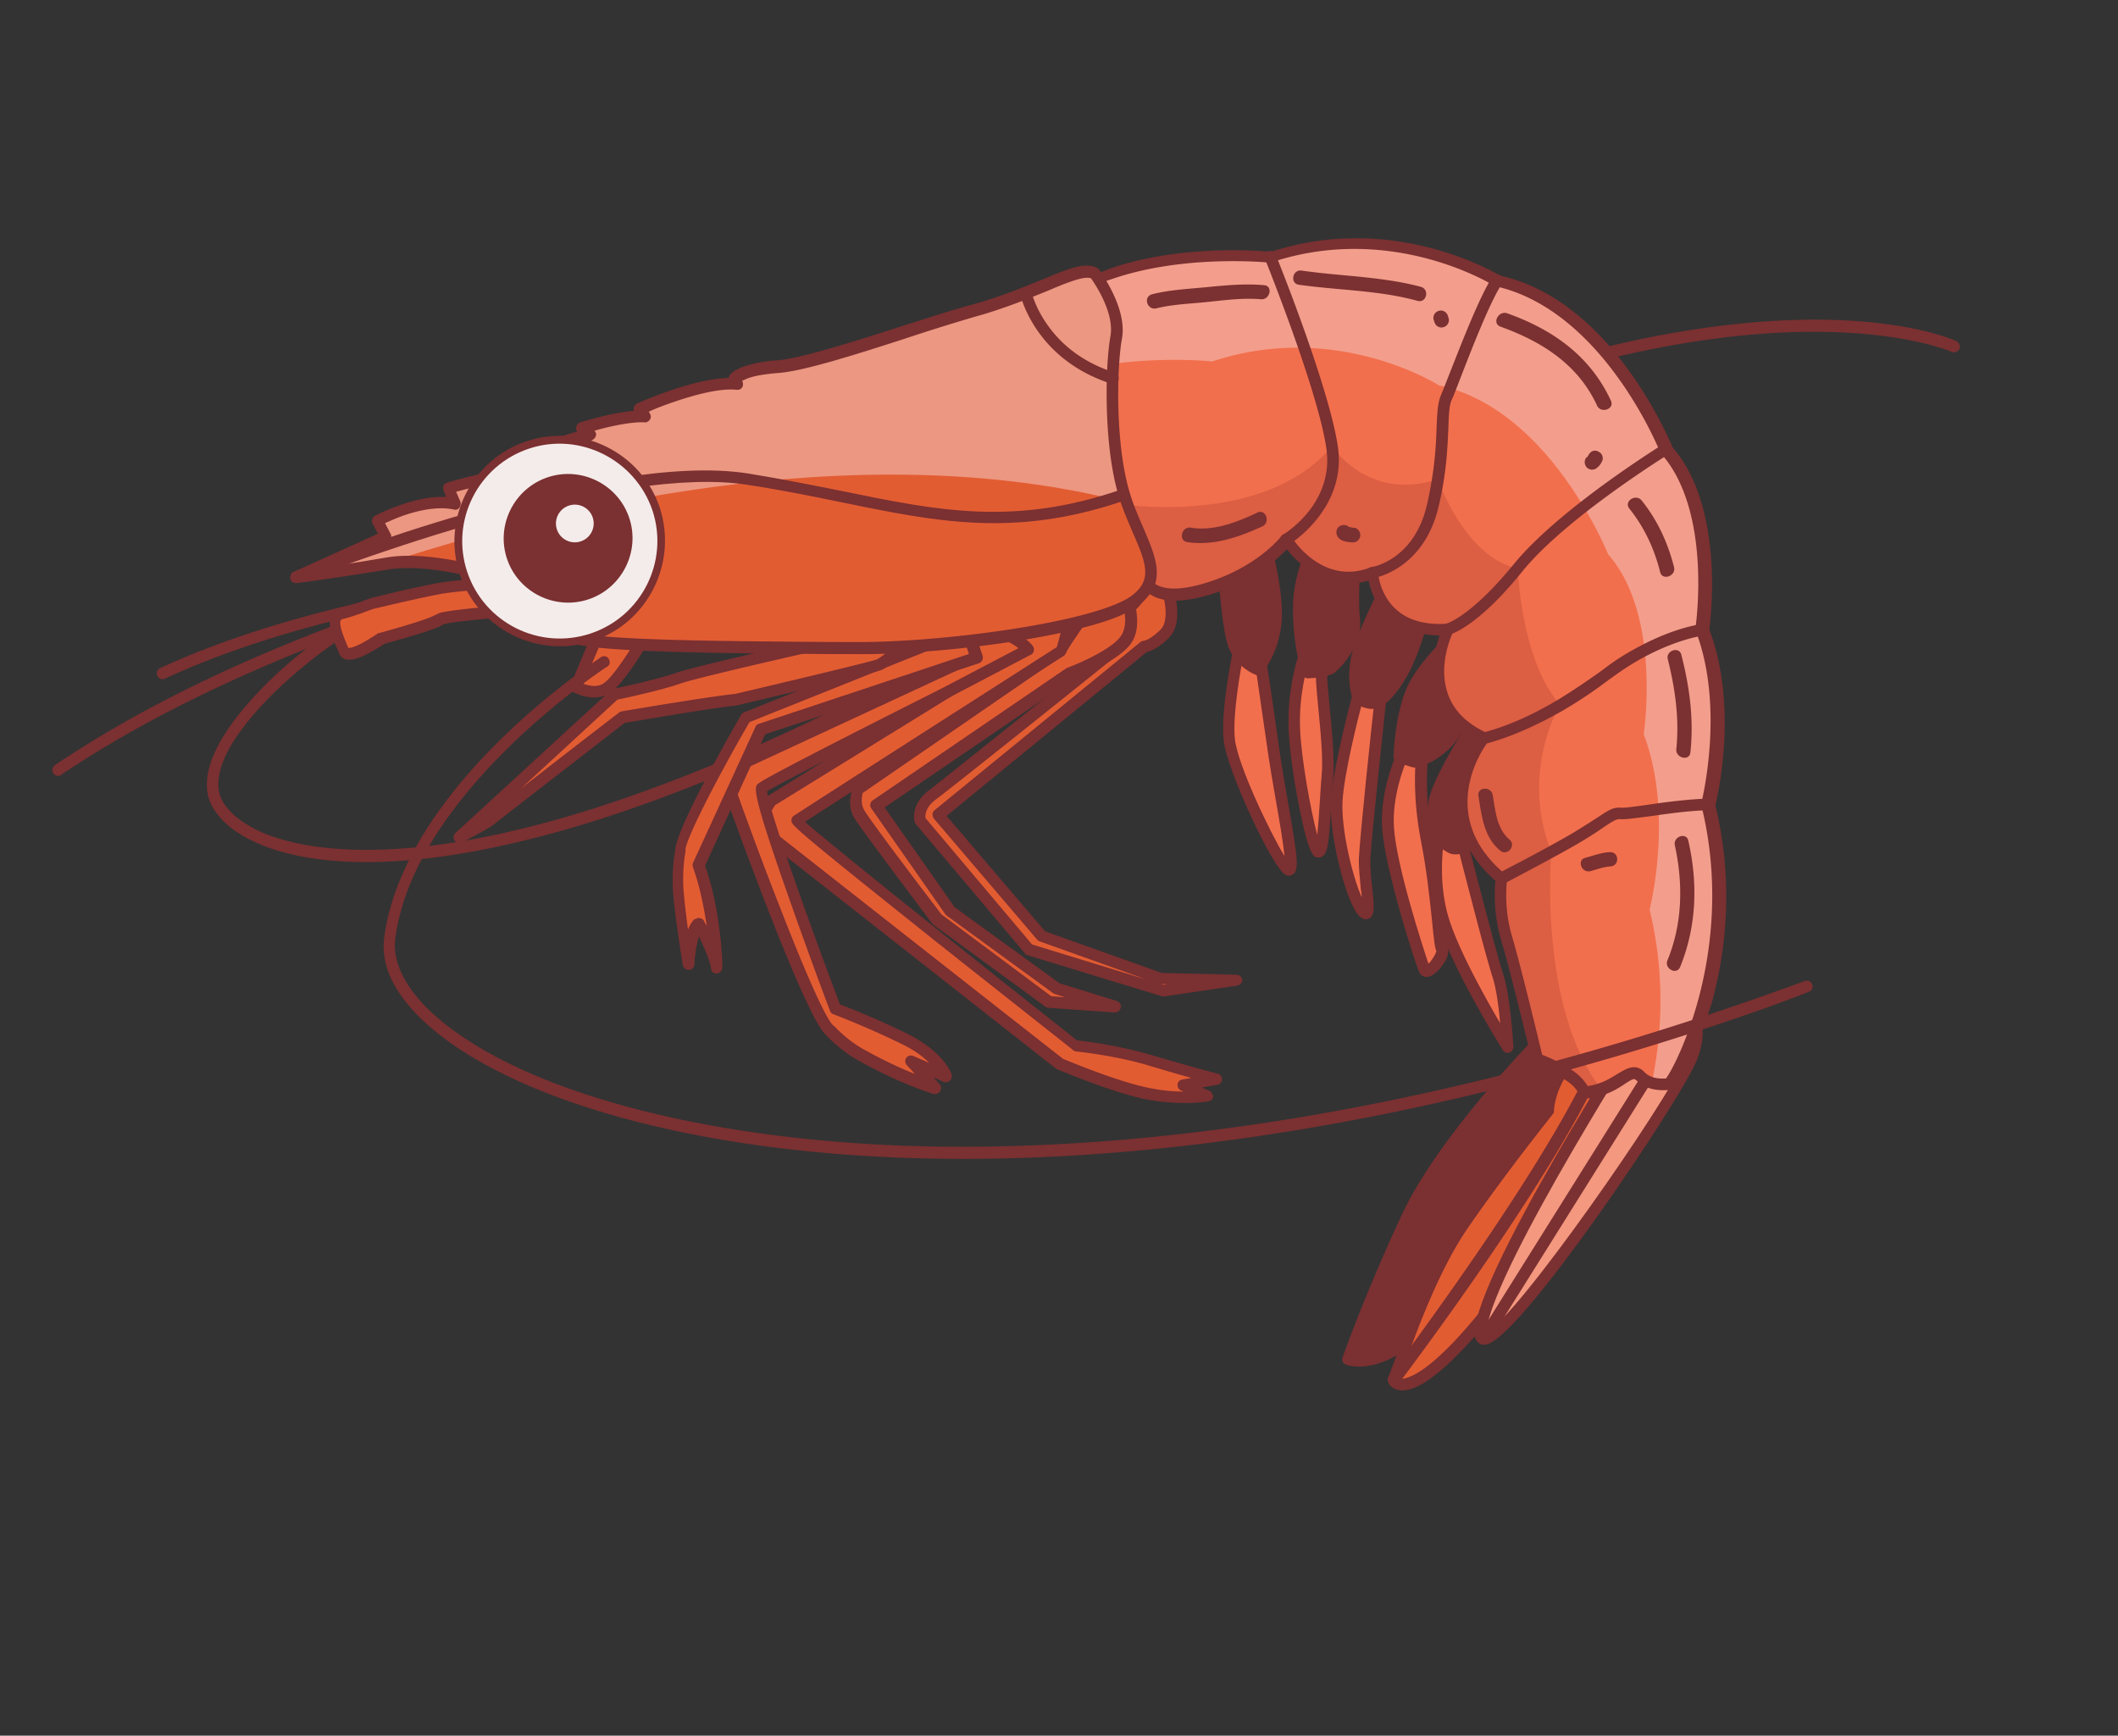 <svg width="360" height="295" fill="none" xmlns="http://www.w3.org/2000/svg">
  <rect width="100%" height="100%" fill="#333333" stroke="none"/>
  <path d="M10.195 131.811c-.446.148-.915-.025-1.113-.371a1.003 1.003 0 01.274-1.408c20.75-13.977 43.594-22.395 54.633-26.394 3.094-1.111 6.014-2.246 6.559-2.592.297-.346.743-.494 1.213-.321.494.247.691.84.517 1.31-.322.765-1.263 1.16-7.599 3.431-10.865 4.024-33.586 12.319-54.212 26.172a.583.583 0 01-.272.173z" fill="#7B3031"/>
  <path d="M79.95 100.802l-.15.049c-.32.024-29.122 3.919-51.747 14.487-.495.247-1.064.024-1.31-.47-.247-.494-.024-1.062.471-1.309 22.922-10.666 52.045-14.586 52.367-14.61.544-.1 1.013.321 1.112.865-.026.42-.298.839-.744.988z" fill="#7B3031"/>
  <path d="M210.757 109.586s-2.365 10.993-1.802 16.157c.562 5.164 8.457 21.472 9.99 22.115 1.533.643-1.198-11.044-2.57-21.371-1.446-10.303-2.403-16.159-2.403-16.159l-3.215-.742z" fill="#F26F4D"/>
  <path d="M219.414 148.772c-.297.099-.544.099-.841-.05-2.201-.914-10.12-18.038-10.583-22.905-.587-5.238 1.703-15.959 1.802-16.404.149-.544.62-.865 1.139-.79l3.191.668c.445.099.717.42.766.815.024.074.981 5.93 2.403 16.158.466 3.385 1.079 6.968 1.644 10.155 1.768 10.031 1.964 11.859.479 12.353zm-7.941-38.024c-.573 2.742-2.018 10.795-1.578 14.847.44 4.299 5.892 15.74 8.435 19.916-.195-2.076-.785-5.584-1.35-8.771-.564-3.188-1.178-6.77-1.668-10.229-1.177-8.252-1.987-13.663-2.256-15.467l-1.583-.296z" fill="#7B3031"/>
  <path d="M221.639 111.813s-1.887 5.484-1.624 12.229c.263 6.745 3.09 20.704 4.08 20.704.989.001 1.073-7.189 1.649-12.648.477-5.51-1.315-15.862-.966-18.036.349-2.174-.291-4.842-.291-4.842l-2.848 2.593z" fill="#F26F4D"/>
  <path d="M224.489 145.685c-.148.05-.222.074-.395.05-.743-.001-1.559.024-3.28-8.624-.786-3.854-1.62-9.339-1.788-13.069-.288-6.819 1.574-12.378 1.673-12.575.025-.173.149-.297.273-.42l2.774-2.569c.248-.247.644-.296.916-.222.371.124.618.371.642.692.049.148.689 2.817.34 5.238-.15.79.119 3.335.363 6.053.391 3.904.854 8.771.603 11.982-.175 1.458-.202 3.113-.353 4.645-.38 6.794-.58 8.424-1.768 8.819zm-2.01-33.328c-.372 1.111-1.739 5.929-1.499 11.611.216 5.114 1.837 13.959 2.921 17.962.15-1.532.301-3.558.402-5.238.126-1.605.177-3.187.328-4.718.301-3.064-.188-7.758-.554-11.587-.342-3.509-.512-5.51-.363-6.548.125-.864.102-1.927.004-2.717l-1.239 1.235z" fill="#7B3031"/>
  <path d="M231.206 117.029s-3.654 13.315-4.008 19.195c-.329 5.954 2.552 16.603 4.38 18.629 1.852 2.101.204-4.842.333-8.918.153-4.003 2.657-26.978 2.657-26.978l-3.362-1.928z" fill="#F26F4D"/>
  <path d="M232.516 156.188c-.52.172-1.089-.05-1.607-.619-2.075-2.273-4.98-13.243-4.7-19.345.329-5.954 3.859-18.899 4.008-19.443.074-.271.322-.518.595-.691.297-.099.618-.124.841.049l3.46 1.978c.322.222.519.568.494.988 0 .247-2.504 22.976-2.682 26.904-.027 1.408.095 3.261.315 4.917.367 3.335.464 4.867-.724 5.262zm-.743-37.702c-.92 3.434-3.332 13.044-3.585 17.738-.229 4.768 1.666 12.699 3.269 16.282.001-.494-.098-1.037-.171-1.507-.147-1.68-.367-3.582-.315-5.164.178-3.681 2.157-22.531 2.607-26.384l-1.805-.965z" fill="#7B3031"/>
  <path d="M239.16 126.567s-3.745 7.09-3.185 14.23c.559 7.14 5.561 22.435 6.129 23.892.641 1.433 3.515-2.321 2.973-3.458-.543-1.136-.853-10.006-2.598-18.727-1.745-8.722-.599-14.948-.599-14.948l-2.72-.989z" fill="#F26F4D"/>
  <path d="M243.017 165.95c-.817.271-1.583-.05-1.854-.866-.74-1.729-5.693-17.122-6.228-24.189-.534-7.313 3.186-14.476 3.335-14.773.272-.419.767-.666 1.237-.493l2.72.989c.47.173.717.667.617 1.112.025.074-1.022 6.102.624 14.527 1.033 5.09 1.496 10.204 1.912 13.935.195 2.075.415 4.224.637 4.644.272.569.172 1.26-.126 2.1-.571 1.013-1.686 2.619-2.874 3.014zm-3.364-38.147c-.894 2.025-3.102 7.534-2.714 12.92.462 6.597 4.848 20.038 5.858 23.077.57-.519 1.314-1.754 1.339-2.174-.296-.642-.418-2.001-.735-5.188-.391-3.657-.904-8.672-1.912-13.688-1.352-7.041-.998-12.427-.773-14.477l-1.063-.47z" fill="#7B3031"/>
  <path d="M244.858 139.243c.272.321-1.94 7.807-.045 15.738 1.894 7.931 11.35 22.979 11.35 22.979s-.435-8.498-1.667-12.205c-1.232-3.706-6.179-23.052-6.179-23.052l-3.459-3.46z" fill="#F26F4D"/>
  <path d="M256.557 178.899c-.074.025-.074.025 0 0a.929.929 0 01-1.137-.445c-.37-.617-9.505-15.197-11.449-23.276-1.476-6.177-.578-12.155-.104-14.7.025-.42.124-.864.149-1.037-.098-.297.026-.667.274-.914.371-.371.965-.321 1.336.049l3.459 3.46c.123.124.172.272.246.494.074.223 4.923 19.272 6.155 22.979 1.282 3.854 1.716 12.106 1.765 12.501-.05.346-.323.766-.694.889zm-10.91-37.531c-.474 2.792-1.074 7.93.254 13.415 1.305 5.411 6.191 14.159 9.079 19.125-.219-2.643-.66-5.954-1.3-7.881-1.183-3.558-5.466-20.409-6.106-22.83l-1.927-1.829zM207.929 96.12c.148.445.629 10.822 1.937 13.762 1.307 2.941 3.928 3.88 3.928 3.88s2.527-2.815 3.078-7.855c.477-5.015-1.789-13.317-1.789-13.317l-7.154 3.53z" fill="#7B3031"/>
  <path d="M214.115 114.726c-.223.074-.471.074-.668-.025-.099-.049-3.091-1.113-4.522-4.424-1.036-2.372-1.522-8.795-1.839-12.23-.074-.716-.097-1.531-.146-1.68-.148-.444.1-.938.521-1.16l7.178-3.457c.273-.173.545-.099.817-.025.296.149.445.346.543.643.123.37 2.339 8.524 1.813 13.638-.551 5.287-3.202 8.226-3.301 8.424-.124.123-.248.247-.396.296zm-5.147-17.963c.024.322.048.643.072 1.211.194 2.816.755 9.462 1.618 11.563.715 1.655 2.025 2.619 2.742 3.039.719-1.062 2.033-3.31 2.384-6.719.351-3.656-.879-9.339-1.445-11.785l-5.371 2.691zM224.313 90.838s-3.57 5.88-3.578 12.303c.016 6.498 1.544 11.093 1.544 11.093s2.548-.024 3.662-.641c1.114-.617 4.632-4.421 4.167-8.3-.44-3.805.162-10.179.162-10.179l-5.957-4.276z" fill="#7B3031"/>
  <path d="M225.767 114.804c-1.337.444-3.39.468-3.465.493-.42-.025-.84-.297-.963-.668-.074-.222-1.627-4.892-1.569-11.414.009-6.67 3.579-12.55 3.728-12.846a1.32 1.32 0 01.668-.47.823.823 0 01.792.15l5.981 4.35c.321.222.42.518.37.864.024.074-.553 6.275-.137 10.006.464 4.373-3.425 8.547-4.663 9.288l-.742.247zm-2.744-1.558c.643-.049 1.509-.172 2.103-.37l.371-.123c.842-.445 4.038-3.977 3.671-7.312-.342-3.261-.064-8.128.112-9.833l-4.573-3.336c-.942 1.877-2.878 6.225-2.908 10.845-.106 4.891.805 8.622 1.224 10.129zM236.351 98.526s-2.802 5.212-4.937 10.696c-2.11 5.558-.433 9.61-.433 9.61s1.78.89 2.671.594c.891-.296 2.401-1.21 4.583-4.816 2.108-3.582 3.922-10.277 3.922-10.277l-5.806-5.807z" fill="#7B3031"/>
  <path d="M233.973 120.389c-1.188.395-2.944-.42-3.438-.668-.198-.099-.346-.296-.494-.494-.074-.222-1.825-4.497.434-10.351 2.134-5.484 4.986-10.795 4.986-10.795a.884.884 0 01.743-.494c.322-.025.594.05.841.296l5.731 5.833c.248.247.371.617.222.914-.075.272-1.815 6.942-3.997 10.548-1.735 2.964-3.395 4.668-5.028 5.211zm-2.224-2.224c.668.272 1.385.445 1.607.371 1.114-.37 2.502-1.901 3.989-4.371 1.686-2.866 3.152-7.881 3.6-9.511l-4.448-4.448c-.942 1.877-2.778 5.533-4.292 9.411-1.489 4.2-.727 7.486-.456 8.548zM248.215 107.176s-6.316 5.557-8.227 10.226c-1.936 4.595-2.142 11.166-2.142 11.166s2.102.866 2.671.841c.519.074 6.632-1.629 8.298-8.521 1.691-6.818-.6-13.712-.6-13.712z" fill="#7B3031"/>
  <path d="M241.678 130.175c-.594.198-1.064.272-1.311.272-.594-.05-2.201-.668-2.869-.94-.371-.124-.667-.519-.642-.939.001-.247.207-6.819 2.192-11.512 2.035-4.793 8.277-10.325 8.524-10.572.248-.247.57-.271.916-.222.346.05.593.297.716.667.099.297 2.316 7.215.625 14.28-1.367 5.065-5.106 7.954-8.151 8.966zm-1.16-1.754l.52-.173c.891-.296 5.42-2.049 6.788-7.607 1.169-4.669.358-9.339-.158-11.637-1.858 1.853-5.475 5.607-6.815 8.769-1.464 3.532-1.915 8.374-1.992 10.128.668.272 1.41.52 1.657.52zM252.527 120.148s-7.981 11.955-8.655 16.13c-.599 4.151.66 6.449.66 6.449l1.878 1.186s2.62 1.928 5.449-4.445c2.828-6.374.668-19.32.668-19.32z" fill="#7B3031"/>
  <path d="M248.437 145.05c-1.336.444-2.35-.124-2.572-.297l-1.879-1.187-.37-.37c-.025-.074-1.432-2.57-.783-7.066.624-4.324 8.432-16.057 8.755-16.575.223-.321.644-.544 1.014-.42.371.124.717.42.766.815.099.544 2.111 13.293-.718 19.913-1.167 2.94-2.579 4.644-4.213 5.187zm-3.113-2.916l1.656 1.013s.025.074.099.05c0 0 .297.148.817-.025.594-.197 1.733-.987 3.097-4.075 1.936-4.348 1.401-12.155.986-16.133-2.603 4.076-6.619 10.844-6.969 13.512-.548 3.064.092 4.991.314 5.658zM104.416 138.436c-5.568 1.851-10.914 3.381-16.11 4.615-25.886 6.218-39.339 2.706-45 .061-4.575-2.102-7.49-5.166-8.03-8.279-1.03-6.325 5.139-13.809 10.415-19.02 5.796-5.632 12.506-10.25 14.684-10.644.544-.099 1.063.222 1.162.766.098.543-.224 1.062-.769 1.161-2.944.567-25.255 17.039-23.562 27.342.417 2.496 2.987 5.016 6.893 6.846 8.852 4.054 44.835 13.082 136.465-41.91 29.908-17.928 74.12-40.2 115.118-44.362 24.643-2.513 36.363 2.728 36.857 2.975.494.247.692.84.518 1.31a1.076 1.076 0 01-1.312.518c-.099-.05-11.794-5.216-36.041-2.753-40.577 4.188-84.443 26.262-114.054 44.091-28.868 17.335-54.736 29.804-77.234 37.283z" fill="#7B3031"/>
  <path d="M109.527 108.42s-4.289 7.188-6.468 8.571c-2.179 1.382-5.12-.274-5.12-.274l4.59-10.992 6.998 2.695z" fill="#E25C32"/>
  <path d="M102.587 118.3c-2.45.814-5.07-.619-5.17-.669a1.056 1.056 0 01-.418-1.26l4.591-10.992c.174-.47.743-.741 1.237-.494l6.973 2.621c.272.074.519.321.618.617.099.297.024.569-.051.84-.421.717-4.462 7.411-6.765 8.917-.347.198-.644.296-1.015.42zm-3.411-2.076c.742.247 1.83.544 2.795.223.223-.074.371-.124.57-.272 1.436-.889 4.063-4.89 5.501-7.262l-4.995-1.879-3.871 9.19z" fill="#7B3031"/>
  <path d="M100.504 102.858s-24.641 1.525-25.731 2.463c-1.09.939-9.875 3.283-9.875 3.283s-5.695 3.951-6.385 2.123c-.69-1.829-2.813-5.733-.314-6.399 2.425-.642 5.05-1.679 5.05-1.679s6.235-1.579 11.357-2.541c5.197-.987 28.577-2.091 28.577-2.091l-2.679 4.841z" fill="#E25C32"/>
  <path d="M100.8 103.748l-.223.074c-9.055.541-23.28 1.648-25.211 2.29-.322.272-1.04.593-3.12 1.284-2.598.864-6.087 1.777-6.904 2.048-.619.371-2.773 1.828-4.555 2.42-2.227.741-2.968-.248-3.166-.841-.074-.222-.197-.593-.37-.865-.74-1.729-1.652-3.978-.932-5.534.273-.667.867-1.112 1.634-1.284.693-.148 1.51-.42 2.326-.691 1.411-.469 2.574-.938 2.574-.938l.149-.05c.074-.024 6.31-1.604 11.433-2.566 5.196-.986 27.759-2.067 28.724-2.14.322-.025.717.172.89.444.173.272.222.667-.001.989l-2.654 4.915a1.262 1.262 0 01-.594.445zm-26.15.461c2.674-.888 21.155-2.093 25.188-2.364l1.513-2.89c-5.517.27-22.44 1.204-26.696 2.043-4.8.937-10.591 2.368-11.284 2.516-.297.099-1.312.519-2.649.963-.89.296-1.707.568-2.474.741l-.075.024c-.148.05-.198.148-.272.173-.323.766.516 2.792.984 3.953.099.297.272.569.346.791.148-.049.395-.049.767-.173 1.708-.568 4.11-2.272 4.184-2.296.074-.025.198-.148.297-.099.074-.025 4.083-1.11 6.979-2.073 2.079-.691 2.475-.988 2.549-1.012.223-.074.42-.223.644-.297z" fill="#7B3031"/>
  <path d="M198.646 100.936s1.454 4.62-.652 6.719c-2.106 2.1-3.491 2.149-3.491 2.149l-35.018 28.599 17.563 20.585 20.202 7.195 12.864.251-12.372 1.973-22.85-6.974-18.501-21.92s-.665-2.248 2.034-4.298c2.7-2.05 31.352-24.993 31.352-24.993s.725-5.262 2.434-7.065c1.709-1.803 5.797-6.62 5.797-6.62l.638 4.399z" fill="#E25C32"/>
  <path d="M210.459 167.472l-.149.049-12.421 1.825a.6.6 0 01-.42-.025l-22.85-6.974c-.173-.025-.371-.124-.445-.346l-18.501-21.92c-.123-.123-.148-.197-.197-.346-.05-.148-.813-2.94 2.406-5.409 2.502-1.902 27.96-22.301 31.03-24.722.2-1.383.972-5.509 2.632-7.213 1.635-1.778 5.748-6.52 5.748-6.52.223-.322.693-.396 1.039-.346.371.123.643.445.692.84l.563 4.423c.271.815 1.428 5.287-.925 7.633-1.734 1.729-3.046 2.248-3.739 2.396l-34.027 27.858 16.747 19.621 19.832 7.072 12.715.3c.495 0 .964.42.964.914.024.322-.249.742-.694.89zm-12.642-.078l.619-.124h-.989l.37.124zm-22.404-6.875l19.561 6.009-18.249-6.527c-.173-.025-.297-.149-.42-.272l-17.563-20.585a1.328 1.328 0 01-.246-.742c0-.247.149-.543.347-.691l35.018-28.599c.124-.124.346-.198.594-.198l.222-.074c.446-.148 1.362-.617 2.6-1.852 1.363-1.358.749-4.694.404-5.732l-.05-.148-.269-2.298c-1.387 1.532-3.344 3.829-4.385 4.916-1.214 1.309-1.986 5.187-2.185 6.571-.001.247-.174.469-.372.617-1.164.963-28.703 23.042-31.426 25.018-1.709 1.309-1.76 2.643-1.687 3.112l18.106 21.475z" fill="#7B3031"/>
  <path d="M185.681 102.612s-4.511 6.274-5.354 7.953l-34.542 23.831s-.869 2.1.193 4.052c1.135 1.927 13.335 18.039 13.335 18.039l18.957 13.866 11.23.794-9.941-3.116-18.042-13.1-12.569-17.965 32.932-22.472s7.475-2.814 9.483-5.704c1.983-2.964-.163-7.931-.163-7.931l-5.519 1.753z" fill="#E25C32"/>
  <path d="M189.796 172.036c-.148.049-.223.074-.396.049l-11.23-.794c-.173-.024-.347-.049-.47-.173l-18.957-13.865c-.099-.05-.123-.124-.222-.173-.469-.667-12.225-16.186-13.36-18.113-1.333-2.274-.291-4.843-.241-4.942.099-.197.223-.321.347-.444l34.343-23.683c1.091-1.927 5.131-7.632 5.305-7.855.099-.197.321-.271.47-.321l5.569-1.851c.519-.173 1.014.074 1.261.569.074.222 2.343 5.559.062 8.869-2.057 2.989-8.69 5.606-9.854 6.075l-32.065 21.855 11.902 16.951 17.82 12.927 9.743 3.017c.47.173.791.642.691 1.087-.099.445-.347.692-.718.815zm-11.129-2.721l2.375.198-1.756-.568-.297-.149-18.067-13.173c-.099-.05-.123-.124-.247-.247l-12.568-17.965c-.149-.198-.247-.494-.173-.766.075-.272.174-.469.447-.642l32.931-22.473.223-.074c1.98-.74 7.525-3.16 9.012-5.383 1.165-1.704.649-4.496.082-6.201l-4.306 1.432c-1.338 1.926-4.486 6.348-5.081 7.533-.099.198-.149.297-.298.346l-34.294 23.584c-.149.543-.398 1.779.219 2.891.839 1.532 9.681 13.245 13.163 17.767l18.635 13.89z" fill="#7B3031"/>
  <path d="M173.43 106.685c-1.089.444-3.32 3.408-4.114 5.73l-38.228 23.657s-3.122 3.754-.601 5.633c2.447 1.903 49.773 39.099 49.773 39.099s9.618 4.128 15.406 5.168c5.787 1.039 9.648.25 9.648.25l-4.228-1.805 5.839-1.036s-5.984-1.632-11.845-3.388c-5.836-1.682-12.169-2.375-12.169-2.375s-47.968-37.889-47.424-38.234c.52-.42 44.988-28.868 44.988-28.868l1.865-6.794c-.149.05-4.95 1.234-8.91 2.963z" fill="#E25C32"/>
  <path d="M205.609 187.111l-.148.05c-.149.049-4.108.789-10.044-.201-5.862-1.015-15.208-5.069-15.653-5.168l-.198-.099c-.444-.346-47.326-37.196-49.773-39.099a3.419 3.419 0 01-1.333-2.274c-.244-2.223 1.54-4.545 1.788-4.792.049-.099.123-.123.247-.247l37.956-23.484c.992-2.47 3.173-5.335 4.535-5.953 1.237-.493 2.549-1.012 4.108-1.53 2.599-.864 4.727-1.407 4.801-1.432.297-.098.668.025.915.272a.96.96 0 01.246.989l-1.864 6.793c-.074.272-.198.395-.396.544-13.742 8.766-38.749 24.817-43.973 28.201 4.67 4.127 29.359 23.825 46.238 37.146 1.36.124 6.876.842 12.069 2.326 5.762 1.706 11.747 3.339 11.821 3.314.445.099.766.568.741.988 0 .495-.372.865-.842.939l-2.574.444 1.064.47c.272.074.593.296.692.593.345.543.097 1.037-.423 1.21zm-24.878-7.122c1.138.445 9.767 4.079 15.109 5.019 2.028.396 3.884.52 5.368.521l-.47-.173a1.09 1.09 0 01-.592-1.038c.025-.42.397-.791.792-.84l1.559-.271c-2.176-.594-4.921-1.41-7.666-2.226-5.663-1.657-11.97-2.276-11.97-2.276a.942.942 0 01-.495-.248c-.123-.123-11.961-9.441-23.725-18.783-24.12-19.228-24.12-19.475-24.119-20.216a.85.85 0 01.397-.791c.52-.42 38.873-24.941 44.716-28.695l1.293-4.792c-.817.271-1.881.543-2.995.913a66.479 66.479 0 00-3.96 1.481c-.718.321-2.824 2.915-3.643 5.163-.1.197-.199.395-.397.543l-38.178 23.558c-.446.642-1.363 2.1-1.241 3.211.049.396.246.742.568.964 2.347 1.854 47.104 37.023 49.649 38.976z" fill="#7B3031"/>
  <path d="M166.799 106.831s-4.579 2.345-4.758 6.274l-37.205 17.307s-1.24 2.471-.624 4.324c.616 1.853 14.002 38.644 16.894 40.399 0 0 2.223 2.471 5.264 4.176 3.041 1.706 7.763 4.005 12.585 5.612l-4.151-4.547 5.959 2.547s-1.158-3.484-7.265-6.475a146.916 146.916 0 00-11.571-5.044s-13.707-36.519-12.494-37.581c1.214-1.062 31.588-16.346 31.588-16.346l13.69-7.185c-.049.099-2.544-2.941-7.912-3.461z" fill="#E25C32"/>
  <path d="M159.275 185.887c-.223.074-.396.049-.643.049-4.995-1.632-9.742-4.005-12.783-5.711-2.942-1.656-5.091-3.905-5.486-4.349-3.682-3.139-16.993-40.449-17.116-40.819-.714-2.15.551-4.793.699-5.09.1-.197.298-.345.496-.494l36.71-17.06c.624-4.077 5.055-6.373 5.277-6.447.149-.049.372-.123.545-.099 5.763.471 8.505 3.758 8.554 3.906.173.272.272.569.197.84-.074.272-.223.569-.52.667l-13.69 7.186c-11.437 5.777-28.592 14.444-31.118 16.024.268 3.286 7.565 23.498 12.372 36.223 1.41.519 6.157 2.398 11.275 4.895 6.403 3.139 7.734 6.895 7.709 7.068.123.371-.001.741-.323 1.013a1.102 1.102 0 01-1.089.197l-1.656-.766.914 1.013c.123.123.247.247.321.469a1.036 1.036 0 01-.645 1.285zm-33.697-54.733c-.323.765-.745 2.223-.4 3.261.32.963 3.722 10.451 7.47 19.989 6.755 17.345 8.583 19.619 9.003 19.891.099.049.124.123.223.173 0 0 2.099 2.347 5.017 3.929 2.224 1.236 5.216 2.794 8.628 4.129l-1.408-1.508c-.272-.321-.37-.864-.073-1.21.273-.42.743-.494 1.213-.321l2.695 1.162c-.988-.989-2.545-2.2-4.795-3.263-6.008-2.941-11.472-4.994-11.472-4.994-.272-.074-.52-.321-.593-.543-.025-.074-3.477-9.217-6.705-18.433-6.779-19.149-6.209-19.667-5.491-20.235 1.263-1.161 26.711-13.902 31.786-16.494l12.427-6.519c-1.013-.816-3.04-1.953-6.033-2.275-.891.543-3.813 2.42-4.014 5.286-.05.346-.273.667-.546.84l-36.932 17.135z" fill="#7B3031"/>
  <path d="M157.618 109.719l-30.792 12.294s-11.727 20.28-11.137 22.8c0 0-.497 1.976-.428 5.658.045 3.607 1.739 13.415 1.739 13.415s.403-5.731 1.84-6.867c0 0 2.739 5.51 2.959 7.412 0 0-.21-9.561-3.045-17.344l10.618-23.121 22.869-7.603 13.81-4.591-2.021-6.078-6.412 4.025z" fill="#E25C32"/>
  <path d="M122.119 165.395l-.223.074c-.569.024-1.013-.322-1.037-.89-.098-1.037-1.183-3.558-2.047-5.411-.397 1.285-.697 3.113-.798 4.793 0 .494-.446.889-.941.889-.495 0-.939-.346-1.013-.816-.049-.395-1.645-9.907-1.714-13.588-.07-3.187.279-5.114.403-5.732-.02-3.286 7.791-17.242 11.237-23.245a.89.89 0 01.52-.42l30.717-12.269 6.289-3.902c.272-.173.594-.197.866-.123.272.074.519.321.617.618l2.021 6.078a1.034 1.034 0 01-.645 1.284l-36.307 12.071-10.222 22.331c2.761 7.808 2.972 16.875 2.946 17.295-.025.42-.298.839-.669.963zm-3.6-9.34c.149-.049.322-.025.495 0 .272.074.569.223.667.519.05.148.223.42.445.84-.442-3.063-1.154-6.695-2.338-10.006-.073-.223-.098-.544.001-.741l10.619-23.122c.074-.272.347-.444.569-.519l35.714-11.872-1.306-3.929-5.348 3.26-.148.049-30.495 12.196c-5.504 9.485-11.01 20.206-10.888 21.812a.601.601 0 01-.025.42s-.424 1.951-.354 5.385c.072 1.705.439 4.793.807 7.635.322-.766.694-1.384 1.14-1.779.247 0 .371-.123.445-.148z" fill="#7B3031"/>
  <path d="M149.135 107.27s-30.264 6.687-33.729 7.921-10.938 2.813-10.938 2.813l-26.403 24.253s4.307-2.173 5.421-3.037c1.09-.938 22.362-17.312 22.362-17.312s14.278-2.442 19.374-2.984c0 0 22.866-5.379 24.326-5.947 1.387-.543 5.003-4.05 5.003-4.05s-3.092-.371-5.416-1.657z" fill="#E25C32"/>
  <path d="M78.385 143.221c-.446.148-.915-.025-1.113-.371-.296-.395-.221-.914.15-1.285l26.403-24.253c.124-.123.273-.173.496-.247.074-.025 7.473-1.579 10.789-2.764l.149-.049c4.083-1.358 32.492-7.674 33.655-7.896.223-.074.495 0 .692.099 2.126 1.187 4.872 1.509 4.971 1.558.346.05.692.346.791.643.098.296-.001.741-.249.988-.619.617-3.889 3.68-5.349 4.248l-.149.049c-2.227.74-23.336 5.7-24.251 5.922l-.149.049c-4.627.469-17.098 2.639-19.053 2.96-7.404 5.754-21.247 16.447-22.089 17.139-1.164.963-5.125 2.938-5.62 3.185l-.074.025zm26.552-24.303l-16.348 15.066a2681.273 2681.273 0 0116.592-12.842c.124-.124.272-.173.421-.222.544-.099 14.277-2.442 19.374-2.984 7.573-1.777 22.322-5.28 24.029-5.848.644-.296 2.08-1.433 3.344-2.593-.99-.248-2.201-.668-3.363-1.187-3.391.715-29.399 6.563-33.111 7.797l-.149.049c-3.093 1.111-9.404 2.468-10.789 2.764z" fill="#7B3031"/>
  <path d="M186.149 46.48s4.545 5.98 3.623 10.897c-.922 4.916-1.211 18.183 1.351 26.633 2.561 8.45 7.972 13.813 1.485 18.357-6.488 4.544-32.468 7.995-47.534 7.817-15.065-.177-43.911-.136-48.164-2.015-4.277-1.953-4.321-6.054-7.238-7.883-2.917-1.83-15.874-5.836-23.669-4.48a720.16 720.16 0 01-15.465 2.343l15.273-6.888-1.382-2.669s7.7-4.123 13.239-2.837l-1.16-2.743s8.91-2.715 13.61-2.466l-1.381-2.669s7.203-3.135 11.879-3.95l-1.359-1.111s6.93-2.222 10.715-1.998l-.914-1.26s10.768-4.815 16.556-4.27l-.419-1.013s1.362-1.605 7.325-2.024c5.962-.418 21.927-6.219 33.657-9.625 11.731-3.406 17.105-7.58 19.972-6.146z" fill="#E25C32"/>
  <path opacity=".6" d="M165.979 52.774c-11.731 3.406-27.695 9.207-33.657 9.626-5.963.418-7.326 2.023-7.326 2.023l.42 1.013c-5.813-.619-16.556 4.27-16.556 4.27l.913 1.26c-3.71-.248-10.714 1.998-10.714 1.998l1.359 1.112c-4.677.814-11.88 3.95-11.88 3.95l1.382 2.668c-4.7-.248-13.61 2.467-13.61 2.467l1.16 2.742C71.856 84.642 64.23 88.74 64.23 88.74l1.382 2.67-15.273 6.888s6.334-.79 13.362-1.973c28.882-9.602 81.618-22.853 127.716-10.931l-.37-1.112c-2.562-8.45-2.248-21.643-1.351-26.634.897-4.99-3.622-10.896-3.622-10.896-2.793-1.705-8.365 2.616-20.096 6.022z" fill="#F3BEB5"/>
  <path d="M190.478 85.294c-18.265 6.073-31.275 3.4-47.647.036-5.046-1.04-10.264-2.103-16.077-2.97-9.992-1.534-26.348.857-47.186 6.88-15.789 4.59-28.759 9.725-28.907 9.774-.52.173-1.089-.05-1.261-.569-.173-.518.05-1.087.57-1.26 2.104-.864 52.276-20.588 77.059-16.727 5.837.94 11.056 2.004 16.175 3.019 16.373 3.365 29.283 5.987 47.549-.332.519-.173 1.113.124 1.261.569.172.519-.126 1.111-.571 1.26l-.965.32z" fill="#7B3031"/>
  <path d="M188.052 105.528c-10.692 3.554-30.882 5.821-42.979 5.645-1.979-.001-4.206-.002-6.605-.027-20.83-.155-38.394-.407-42.004-2.088-2.72-1.236-3.88-3.237-4.941-4.942-.741-1.236-1.358-2.348-2.47-2.966-2.62-1.68-15.306-5.613-23.051-4.355-7.745 1.258-15.465 2.343-15.564 2.293-.47.074-.99-.247-1.063-.717-.074-.47.1-.938.521-1.16l14.332-6.494-.888-1.68c-.247-.495-.098-1.038.373-1.36.074-.024 2.03-1.086 4.703-1.974 2.821-.938 5.32-1.357 7.423-1.233l-.444-1.087a1.32 1.32 0 01-.024-.816c.075-.271.347-.444.644-.543.297-.099 7.35-2.197 12.274-2.516l-.642-1.186c-.148-.198-.172-.52-.098-.791a.822.822 0 01.545-.593c.149-.05 3.317-1.432 6.807-2.592 1.188-.395 2.302-.765 3.217-.987-.148-.198-.246-.494-.172-.766a.962.962 0 01.645-.79c.222-.075 5.296-1.679 9.155-1.974-.074-.223-.049-.396-.024-.569.075-.271.248-.494.521-.666.148-.05 2.797-1.26 6.212-2.395 3.787-1.259 6.954-1.9 9.404-1.974.025-.173.099-.444.223-.568.124-.123.719-.815 2.575-1.432 1.41-.469 3.266-.84 5.444-.987 3.859-.295 12.521-3.01 20.862-5.7 4.257-1.333 8.637-2.79 12.572-3.85 1.139-.297 2.252-.667 3.366-1.038 3.415-1.135 6.237-2.32 8.564-3.258 1.584-.691 3.044-1.26 4.232-1.654 1.56-.519 3.317-.938 4.8-.196.099.05.222.173.346.296.173.272 4.84 6.376 3.795 11.663-.848 4.644-1.186 17.762 1.351 26.139.64 2.174 1.578 4.25 2.342 6.053 2.22 5.189 4.193 9.637-1.229 13.415-1.115.864-2.823 1.679-5.05 2.42zm-130.93-9.403c2.597-.37 5.567-.863 8.61-1.38 8.116-1.382 21.247 2.65 24.387 4.651 1.458.915 2.322 2.274 3.112 3.658.963 1.655 1.9 3.237 4.027 4.176 3.511 1.632 26.221 1.737 41.188 1.865 2.399.026 4.626.026 6.605.027 11.751.127 32.015-2.165 42.335-5.596 2.079-.691 3.589-1.357 4.604-2.024 3.962-2.717 2.952-5.509.559-10.97-.789-1.877-1.727-3.953-2.392-6.201-2.635-8.673-2.296-22.286-1.424-27.103.747-3.953-2.537-8.87-3.302-9.933-.643-.197-1.583-.05-3.068.444-1.114.37-2.5.914-4.084 1.605-2.327.938-5.223 2.148-8.713 3.308-1.113.37-2.301.765-3.44 1.061a345.381 345.381 0 00-12.473 3.9c-8.86 2.863-17.226 5.48-21.333 5.775-2.004.172-3.661.394-4.924.814-.519.172-.94.395-1.237.493l.074.223c.098.296.073.716-.1.939-.224.32-.521.42-.941.394-2.226-.247-5.715.419-10.022 1.85-2.079.692-3.836 1.358-4.9 1.877l.172.272c.198.346.247.74.024 1.062-.223.321-.57.519-.916.469-2.35-.124-6.26.764-8.512 1.43.247.248.37.618.221.915-.124.37-.446.642-.817.765-1.336.197-2.994.666-5 1.333-2.3.765-4.479 1.654-5.642 2.123l.888 1.68c.173.272.148.692-.001.988-.223.322-.496.494-.916.47-3.612-.2-9.75 1.43-12.249 2.096l.716 1.655c.123.371.073.717-.15 1.038a.824.824 0 01-.965.32c-2.127-.444-4.923-.173-8.19.913-1.485.493-2.698 1.061-3.49 1.407l.913 1.754c.148.198.172.519.098.79a.822.822 0 01-.545.594l-8.788 4.073zM268.295 169.811c-.569.272-5.871 6.397-5.871 6.397s-16.869 16.968-23.27 30.703c-6.4 13.734-10.05 24.085-10.05 24.085s6.849 2.744 16.439-9.581c9.59-12.326 21.372-36.163 21.372-36.163l7.463-13.018-6.083-2.423z" fill="#7B3031"/>
  <path d="M234.521 231.664c-3.49 1.161-5.666.32-5.765.27-.47-.173-.741-.741-.567-1.21.049-.099 3.675-10.524 10.026-24.16 6.35-13.635 22.452-29.936 23.418-30.998 3.568-4.15 5.649-6.323 6.119-6.644.273-.173.52-.173.817-.025l6.156 2.398c.272.075.445.346.593.544.099.297.099.544-.05.84l-7.463 13.018c-.1.197-11.882 24.035-21.496 36.286-3.916 5.088-7.853 8.373-11.788 9.681zm-4.031-1.458c.767.074 1.905.025 3.464-.494 2.45-.814 6.337-3.012 10.971-8.915 9.416-12.103 21.173-35.768 21.322-36.064l6.943-12.104-4.55-1.78c-.941.889-3.196 3.532-5.302 5.878l-.074.025c-.198.148-16.77 17.017-23.096 30.48-5.284 11.141-8.586 20.059-9.678 22.974z" fill="#7B3031"/>
  <path d="M276.887 163.909s-6.894 12.746-10.239 16.822c-3.345 4.075-3.399 8.127-3.399 8.127s-7.707 9.559-14.374 19.266c-6.667 9.707-11.413 25.691-11.859 26.086-.421.469 2.294 5.164 15.178-10.397 12.885-15.561 22.453-30.431 22.453-30.431l7.767-18.057-5.527-11.416z" fill="#E25C32"/>
  <path d="M239.933 236.039c-2.525.839-3.513-.396-3.784-.718-.346-.543-.37-1.112-.023-1.556.074-.272.422-1.211.819-2.248 1.763-4.867 5.81-16.255 11.015-23.912 5.998-8.744 12.962-17.562 14.25-19.143.125-1.111.649-4.743 3.648-8.374 3.295-3.977 10.09-16.525 10.139-16.624.149-.296.496-.494.892-.543.346.049.741.247.84.544l5.427 11.613c.099.296.099.543.024.815l-7.767 18.058c.025.074-.049.099-.049.099-.124.123-9.742 15.092-22.503 30.529-5.476 6.595-9.81 10.423-12.928 11.46zm-1.903-1.755c.198.099.594.05 1.262-.172 1.93-.642 5.595-3.013 11.988-10.818 12.24-14.77 21.56-29.146 22.353-30.233l7.519-17.564-4.391-9.488c-2.009 3.631-6.745 11.956-9.445 15.241-3.098 3.828-3.201 7.485-3.177 7.559a.799.799 0 01-.223.568c-.05.099-7.756 9.657-14.374 19.266-5.13 7.386-9.128 18.675-10.841 23.443-.323 1.26-.547 1.828-.671 2.198z" fill="#7B3031"/>
  <path d="M282.943 168.234c-.62.618-29.251 45.203-31.221 57.382-1.97 12.18 31.664-36.456 35.658-45.522 3.995-9.065-4.437-11.86-4.437-11.86z" fill="#F4987F"/>
  <path d="M252.906 228.433c-.891.296-1.41-.025-1.657-.272-.791-.643-.691-1.828-.492-2.718 2.045-12.698 31.221-57.629 31.469-57.876.248-.247.693-.395.99-.247.173.025 3.907 1.336 5.51 4.918 1.036 2.372.884 5.139-.456 8.301-3.25 7.337-29.127 45.821-35.364 47.894zm30.381-58.914c-3.619 5.484-28.78 45.129-30.6 56.271-.075.271-.075.518-.026.667 5.471-2.889 30.331-38.73 33.879-46.659 1.116-2.594 1.292-4.793.503-6.671-.937-2.075-2.791-3.188-3.756-3.608z" fill="#7B3031"/>
  <path d="M252.51 228.483c-.297.098-.569.024-.866-.124a1.003 1.003 0 01-.295-1.384l31.137-49.699a1.007 1.007 0 011.386-.296c.42.272.617.865.295 1.384l-31.137 49.699a.89.89 0 01-.52.42zM237.287 235.272c-.297.099-.644.049-.866-.124-.445-.346-.494-.988-.221-1.408.273-.42 29.614-39.15 35.971-57.233.149-.543.718-.815 1.287-.592.544.148.815.717.592 1.285-6.407 18.428-35.004 56.17-36.194 57.8-.297.099-.421.223-.569.272z" fill="#7B3031"/>
  <path d="M283.161 76.378s-9.814-24.807-28.759-28.716c0 0-17.352-11.024-38.538-4.063 0 0-15.558-1.66-28.429 3.277-.297.099-.495.247-.792.346 1.161 1.754 3.901 6.276 3.129 10.155-.922 4.916-1.211 18.183 1.351 26.633 2.044 6.646 5.798 11.49 4.061 15.442 0 0 1.901 3.237 10.737.3 8.835-2.938 12.652-8.075 12.652-8.075s5.505 9.118 14.663 5.662c0 0 .456 10.302 12.777 9.664 0 0-6.3 12.548 6.136 18.457 0 0-10.061 12.893 2.913 23.891 0 0-.724 4.768.902 10.154 1.626 5.387 5.267 20.557 5.267 20.557s3.635 1.261 6.107 3.238c2.446 1.903 1.035 3.114 4.747 1.879 3.713-1.234 5.101-4 6.757-2.246 1.729 1.73 4.08 1.36 4.822 1.36.668.025 13.065-21.218 6.543-47.532 0 0 4.178-16.205-1-29.795 0 0 3.119-20.134-6.046-30.588z" fill="#F26F4D"/>
  <path opacity=".7" d="M263.677 144.758c-5.425-13.59 1.492-25.026 1.492-25.026-6.645-7.34-7.194-23.127-7.194-23.127-8.903-1.732-13.611-15.149-13.611-15.149-11.904 3.876-17.953-5.638-17.953-5.638-9.886 11.93-29.799 10.565-34.598 10.02 2.071 5.733 5.034 9.934 3.421 13.515 0 0 1.901 3.237 10.736.3 8.836-2.937 12.652-8.075 12.652-8.075s5.505 9.118 14.663 5.662c0 0 .457 10.302 12.778 9.664 0 0-6.3 12.548 6.136 18.457 0 0-10.061 12.893 2.912 23.891 0 0-.723 4.768.903 10.154 1.551 5.411 5.267 20.557 5.267 20.557s3.635 1.261 6.106 3.238c1.804 1.458 1.481 2.471 2.768 2.373l1.98-.494c-10.768-14.036-8.458-40.322-8.458-40.322z" fill="#D35840"/>
  <path opacity=".6" d="M283.161 76.378s-9.814-24.807-28.759-28.716c0 0-17.352-11.024-38.537-4.063 0 0-15.559-1.66-28.43 3.277-.297.099-.495.247-.792.346 1.161 1.754 3.901 6.276 3.129 10.155-.2 1.136-.35 2.668-.501 4.447 9.081-1.208 16.774-.39 16.774-.39 21.161-7.036 38.538 4.062 38.538 4.062 18.895 4.008 28.758 28.717 28.758 28.717 9.14 10.379 6.046 30.588 6.046 30.588 5.178 13.589 1.001 29.795 1.001 29.795 2.706 11.118 2.075 21.371.382 29.425a6.455 6.455 0 002.869.198c.668.025 13.065-21.218 6.544-47.532 0 0 4.177-16.205-1.001-29.795.025.074 3.144-20.06-6.021-30.514z" fill="#F3BEB5"/>
  <path d="M283.984 185.257c-.074.024-.222.074-.321.024-.074.025-.173-.024-.248 0-1.063.025-3.414.148-5.242-1.632-.346-.296-.42-.272-.643-.198-.371.124-.842.445-1.387.791-.94.642-2.104 1.358-3.663 1.876-2.451.815-3.341.864-4.329-.619-.296-.395-.617-.865-1.284-1.384-2.324-1.779-5.785-3.016-5.81-3.09-.297-.148-.544-.395-.642-.692-.05-.148-3.667-15.244-5.268-20.556-1.33-4.497-1.127-8.598-.951-10.056-9.687-8.551-6.754-18.828-3.334-23.916-3.313-1.78-5.462-4.276-6.546-7.29-1.454-4.126-.385-8.351.385-10.5-3.563-.051-6.456-1.064-8.581-2.992-2.347-2.101-3.16-4.794-3.505-6.326-7.152 2.049-12.068-3.067-13.896-5.34-1.585 1.68-5.449 5.186-12.206 7.433-9.355 3.11-11.726-.3-11.948-.72a.88.88 0 01-.048-.89c.992-2.223-.241-4.941-1.746-8.474-.789-1.878-1.726-3.954-2.391-6.202-2.636-8.673-2.297-22.286-1.425-27.103.648-3.508-1.845-7.783-2.981-9.463-.172-.272-.172-.519-.098-.79a.823.823 0 01.545-.594l.149-.049c.223-.074.421-.222.718-.32.594-.198 1.237-.495 1.906-.717 11.805-3.924 24.94-2.858 26.82-2.66 20.22-6.64 37.203 3.025 39.033 4.063 7.914 1.732 15.452 7.293 21.872 16.19 4.445 6.177 6.912 11.86 7.356 12.947 3.878 4.473 6.071 11.07 6.629 19.693.314 5.657-.236 10.203-.361 11.315 4.857 12.873 1.547 27.72 1.025 29.869 3.346 13.787 1.525 25.917-.662 33.723-2.46 7.732-5.808 14.279-6.922 14.649zm-7.169-3.708c1.039-.346 1.93-.148 2.696.668 1.136 1.186 2.843 1.112 3.66 1.088 1.883-2.52 11.928-22.405 6.022-46.371-.049-.148-.024-.321.001-.494.024-.173 4.053-16.082-.952-29.153-.049-.149-.099-.297-.074-.47.025-.173 2.97-19.838-5.849-29.747-.099-.05-.148-.198-.173-.272-.024-.074-2.466-6.177-7.182-12.676-4.297-5.98-11.387-13.419-20.81-15.472l-.297-.148c-.198-.1-17.254-10.728-37.746-3.915-.149.05-.297.099-.396.05-.173-.026-14.075-1.413-26.177 2.61l-1.485.494c1.333 2.273 3.331 6.3 2.634 9.908-.847 4.644-1.186 17.763 1.351 26.139.641 2.174 1.578 4.25 2.318 5.98 1.504 3.533 2.861 6.621 1.991 9.462.767.569 3.19 1.656 9.352-.392 8.39-2.79 12.108-7.73 12.108-7.73.173-.222.52-.42.866-.37.346.05.643.198.816.47.197.346 5.258 8.376 13.451 5.241.297-.099.643-.049.866.124.222.173.395.445.419.766 0 0 .243 3.706 3.06 6.227 2.026 1.878 5.018 2.694 8.729 2.448.322-.024.717.173.89.445.173.272.222.667.073.964-.049.099-2.654 5.409-.904 10.425.961 2.891 3.185 5.115 6.597 6.698.296.148.445.346.543.642.099.297.024.568-.224.815-.421.469-9.342 12.326 2.791 22.533.247.247.346.543.37.864.025.075-.674 4.67.853 9.76 1.429 4.793 4.48 17.443 5.12 20.112 1.137.445 3.832 1.607 5.834 3.164.915.766 1.359 1.359 1.68 1.828.124.124.198.346.272.322.074-.025.495 0 1.831-.445 1.337-.444 2.352-1.111 3.243-1.654.693-.395 1.238-.741 1.832-.938z" fill="#7B3031"/>
  <path d="M218.893 92.64a.929.929 0 01-1.137-.445c-.321-.47-.123-1.111.372-1.358.347-.198 8.765-5.384 7.293-14.772-1.496-9.957-10.349-31.874-10.423-32.096-.172-.519.051-1.087.571-1.26.52-.173 1.088.05 1.261.569.37.865 8.976 22.287 10.546 32.466 1.668 10.723-8.136 16.699-8.26 16.822l-.223.075zM234.67 97.932c-.669.222-1.139.296-1.213.321-.544.099-1.088-.297-1.087-.791-.099-.544.298-1.087.793-1.087.321-.024 7.225-1.332 9.365-10.522 1.318-5.706 1.546-9.98 1.649-13.143.103-2.42.179-4.175.725-5.509.273-.667.819-2 1.44-3.606 2.06-5.213 5.113-13.142 7.294-16.502.273-.42.892-.543 1.386-.296.42.272.543.89.295 1.384-2.082 3.162-5.234 11.289-7.096 16.106-.67 1.704-1.142 3.014-1.489 3.705-.422.964-.474 2.545-.551 4.793-.152 3.261-.282 7.585-1.7 13.489-1.989 8.152-7.361 10.844-9.811 11.658zM246.531 107.818l-.222.074c-.545.099-1.064-.223-1.162-.766-.098-.544.224-1.063.768-1.161.075-.025 4.133-1.21 11.344-10.027 7.607-9.362 24.765-20.005 25.507-20.499.471-.32 1.114-.123 1.336.297.321.47.122 1.112-.299 1.334-.198.149-17.578 10.866-25.012 20.005-6.888 8.546-11.22 10.397-12.26 10.743zM254.944 125.683c-1.559.518-2.4.715-2.475.74-.544.099-1.063-.223-1.161-.766-.099-.544.224-1.062.768-1.161.074-.025 5.32-1.11 12.674-5.53 3.565-2.173 5.62-3.68 7.428-4.939 1.906-1.457 3.64-2.692 6.734-4.297 5.892-3.111 10.172-3.629 10.321-3.678.544-.099 1.014.321 1.112.865.098.543-.323 1.013-.867 1.111 0 0-4.108.543-9.653 3.456-2.946 1.556-4.531 2.741-6.462 4.124-1.783 1.334-3.838 2.84-7.552 5.063-4.778 2.741-8.565 4.247-10.867 5.012zM255.432 150.216c-.446.148-.99-.001-1.162-.52-.247-.494-.024-1.062.471-1.309.075-.024 6.486-3.308 12.032-6.469 2.203-1.309 3.689-2.297 4.778-2.988 1.758-1.161 2.625-1.778 3.986-1.654.593.049 2.647-.222 4.849-.542 3.143-.469 7.027-.937 9.897-.986.569-.024.964.421.988.989.024.568-.422.963-.991.988-2.795.024-6.581.541-9.649.985-2.846.37-4.503.592-5.27.518-.594-.05-1.139.296-2.698 1.308-1.065.766-2.625 1.778-4.903 3.112-5.62 3.185-12.106 6.494-12.155 6.592-.099-.049-.099-.049-.173-.024zM189.49 65.208c-.223.074-.396.05-.569.025-12.835-4.13-15.344-14.655-15.492-15.1-.098-.544.224-1.062.768-1.16.545-.1 1.064.222 1.162.765 0 0 .591 2.52 2.615 5.387 2.692 3.88 6.572 6.623 11.469 8.206.544.148.815.716.666 1.26-.075.272-.322.519-.619.617zM291.618 174.24c-59.993 19.945-106.407 23.439-135.623 22.615-35.524-.949-65.942-8.864-81.487-21.147-6.722-5.339-9.906-10.948-9.206-16.284.925-7.387 5.072-19.22 19.661-33.619 8.695-8.57 17.113-14.003 17.163-14.102.47-.321 1.089-.197 1.335.297.321.47.197 1.087-.298 1.334-.347.198-32.906 21.559-35.981 46.288-.55 4.546 2.486 9.71 8.516 14.456 15.199 11.986 45.147 19.728 80.275 20.727 31.615.849 83.35-3.261 150.795-28.071.52-.172 1.089.05 1.261.569.173.519-.051 1.087-.571 1.26-5.321 2.098-10.642 3.95-15.84 5.677z" fill="#7B3031"/>
  <path d="M100.572 108.269c9.021-2.999 13.907-12.732 10.913-21.738-2.994-9.006-12.735-13.876-21.756-10.877-9.021 3-13.907 12.731-10.913 21.738 2.994 9.006 12.734 13.876 21.756 10.877z" fill="#F4ECEA"/>
  <path d="M100.793 108.936c-9.355 3.11-19.54-1.982-22.646-11.322-3.105-9.34 2.005-19.517 11.36-22.627 9.355-3.11 19.541 1.982 22.646 11.322 3.031 9.364-2.004 19.517-11.36 22.627zM89.926 76.247c-8.687 2.888-13.4 12.275-10.516 20.947 2.883 8.673 12.278 13.37 20.965 10.482s13.399-12.275 10.516-20.948c-2.957-8.647-12.352-13.344-20.965-10.481z" fill="#7B3031"/>
  <path d="M99.69 100.906c5.208-1.731 8.029-7.35 6.301-12.549-1.729-5.198-7.352-8.01-12.56-6.278-5.207 1.73-8.028 7.35-6.3 12.548 1.729 5.2 7.352 8.011 12.56 6.279z" fill="#7B3031"/>
  <path d="M100.011 101.87c-5.717 1.901-11.947-1.214-13.845-6.922-1.897-5.707 1.228-11.932 6.945-13.833 5.717-1.9 11.947 1.214 13.845 6.922 1.897 5.707-1.228 11.932-6.945 13.833zm-6.284-18.902c-4.678 1.555-7.282 6.62-5.705 11.363 1.553 4.67 6.695 7.241 11.373 5.686 4.678-1.555 7.257-6.693 5.705-11.363-1.627-4.645-6.695-7.241-11.373-5.686z" fill="#7B3031"/>
  <path d="M98.713 92.012a3.206 3.206 0 002.034-4.051 3.206 3.206 0 00-4.055-2.027 3.205 3.205 0 00-2.034 4.05 3.205 3.205 0 004.055 2.028z" fill="#F4ECEA"/>
  <path d="M196.532 52.413c2.97-.74 6.087-.789 9.105-1.134 2.87-.296 5.716-.665 8.684-.417 1.534.148 2.131-2.273.523-2.397-3.142-.272-6.185-.002-9.302.294-3.266.345-6.532.443-9.724 1.257-1.584.444-.82 2.742.714 2.397zM220.757 48.393c6.752.965 13.58.918 20.208 2.748 1.533.396 2.056-2 .522-2.396-6.603-1.756-13.455-1.783-20.208-2.748-1.583-.297-2.081 2.173-.522 2.396zM243.706 54.428l.124.37a1.234 1.234 0 001.582.792 1.236 1.236 0 00.794-1.581l-.124-.37a1.234 1.234 0 00-1.582-.792 1.236 1.236 0 00-.794 1.58zM255.035 55.518c7.023 2.523 13.178 6.403 16.41 13.396.641 1.433 3.017.643 2.375-.79-3.527-7.635-9.879-12.109-17.644-14.878-1.483-.495-2.649 1.704-1.141 2.272zM270.024 77.289c-.05.098-.05.098 0 0l-.1.197c-.049.1-.173.223-.247.247-.496.494-.373 1.359.096 1.779.569.47 1.286.396 1.782-.098.322-.272.545-.593.743-.988a1.224 1.224 0 00-.542-1.631c-.717-.42-1.361-.124-1.732.494zM276.939 86.432c2.544 3.188 4.246 6.82 5.23 10.773.345 1.532 2.72.742 2.376-.79-1.058-4.175-2.834-8.03-5.502-11.341-.988-1.236-3.092.122-2.104 1.358zM283.486 112.078c1.255 5.016 1.966 10.13 1.44 15.244-.151 1.532 2.273 2.126 2.399.52.601-5.633-.159-11.143-1.538-16.529-.344-1.532-2.72-.742-2.301.765zM284.682 143.702c1.426 6.523 1.293 13.317-1.263 19.517-.595 1.433 1.605 2.595 2.176 1.088 2.804-6.942 3.012-14.255 1.364-21.444-.32-1.458-2.622-.693-2.277.839zM270.303 148.071c1.138-.296 2.227-.741 3.439-.815 1.609-.123 1.463-2.544-.145-2.421-1.46.074-2.771.592-4.133.962-1.46.321-.696 2.619.839 2.274zM256.555 142.681c-2.199-1.903-2.369-4.893-2.835-7.536-.27-1.557-2.695-1.409-2.425.147.54 3.36.906 6.943 3.649 9.241 1.186 1.088 2.871-.79 1.611-1.852zM201.824 92.141c4.427.669 8.709-.837 12.719-2.664 1.436-.642.647-3.014-.788-2.372-3.565 1.679-7.5 3.234-11.433 2.566-1.534-.149-2.056 2.247-.498 2.47zM227.578 91.482c.593.543 1.36.618 2.127.692.692.1 1.311-.271 1.485-.988.125-.617-.295-1.383-.987-1.482-.248 0-.421-.025-.693-.1-.099-.049-.247 0-.346-.049.173.025.198.1.074-.024-.272-.075.222.173 0 0-.469-.42-1.286-.396-1.781.098-.471.568-.373 1.358.121 1.853z" fill="#7B3031"/>
</svg>
